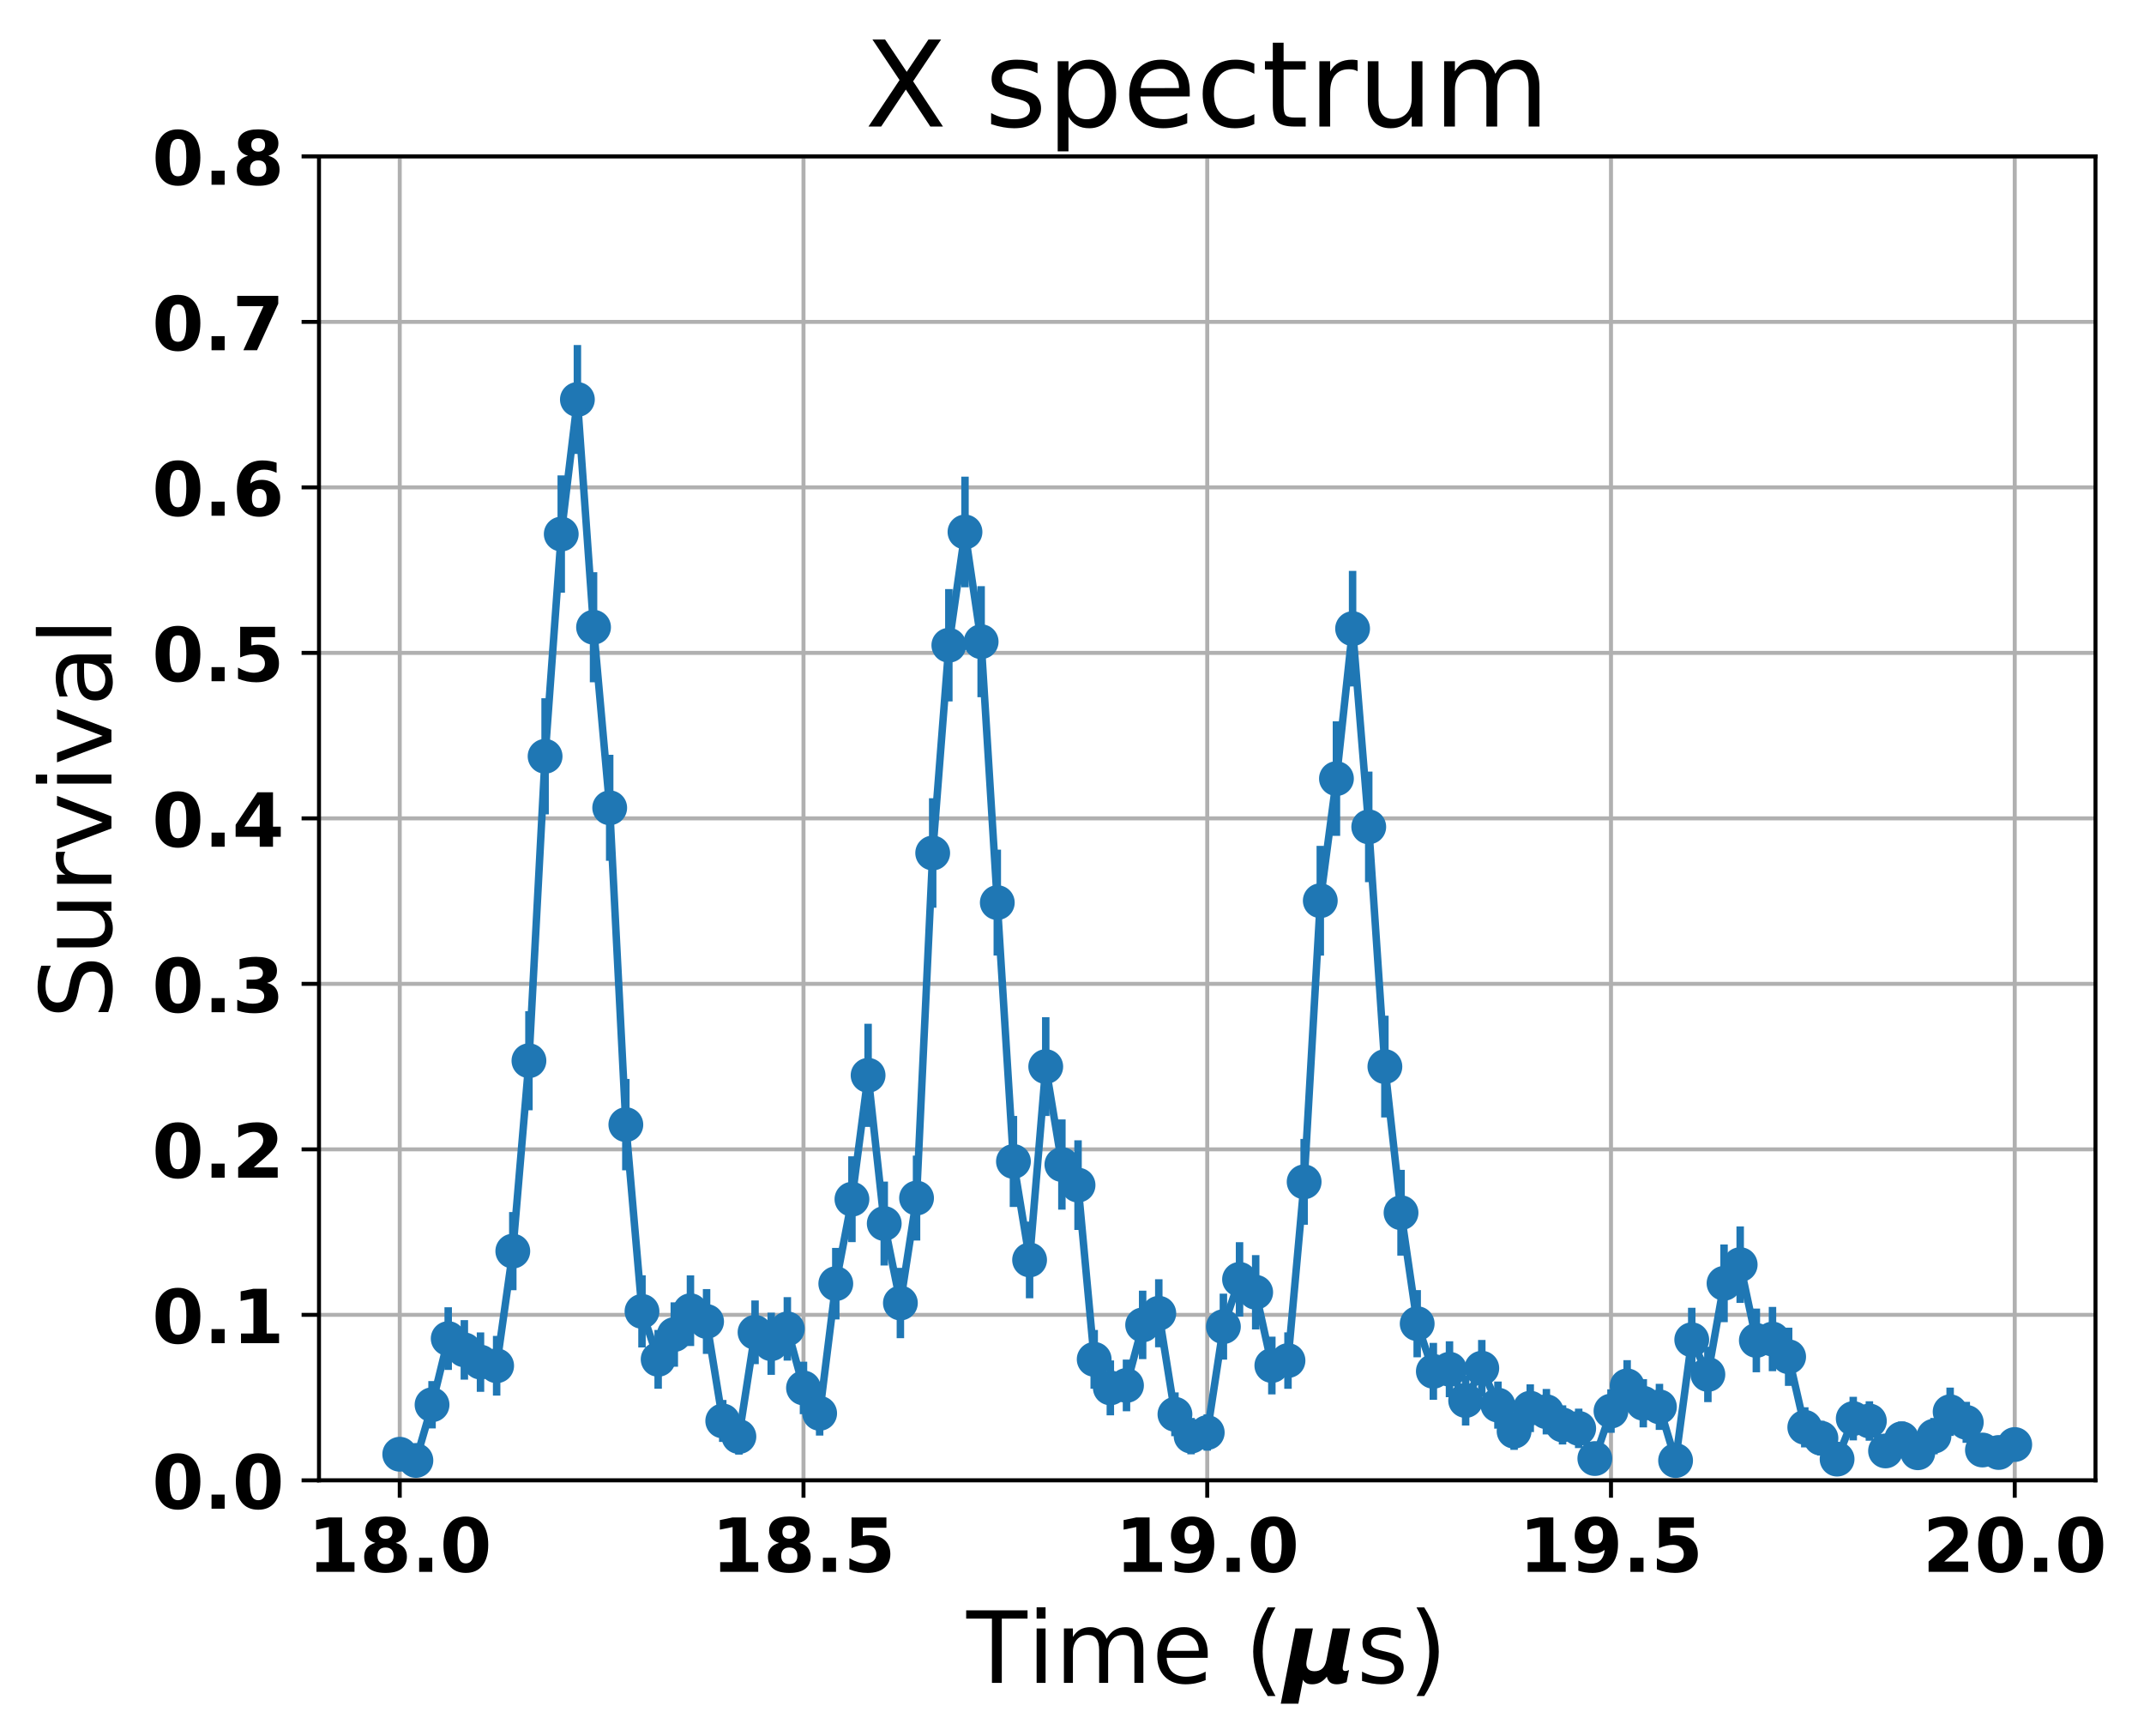 <?xml version="1.0" encoding="utf-8" standalone="no"?>
<!DOCTYPE svg PUBLIC "-//W3C//DTD SVG 1.1//EN"
  "http://www.w3.org/Graphics/SVG/1.1/DTD/svg11.dtd">
<!-- Created with matplotlib (http://matplotlib.org/) -->
<svg height="349pt" version="1.1" viewBox="0 0 431 349" width="431pt" xmlns="http://www.w3.org/2000/svg" xmlns:xlink="http://www.w3.org/1999/xlink">
 <defs>
  <style type="text/css">
*{stroke-linecap:butt;stroke-linejoin:round;}
  </style>
 </defs>
 <g id="figure_1">
  <g id="patch_1">
   <path d="M 0 349.665 
L 431.947 349.665 
L 431.947 0 
L 0 0 
z
" style="fill:none;"/>
  </g>
  <g id="axes_1">
   <g id="patch_2">
    <path d="M 64.127 297.548 
L 421.247 297.548 
L 421.247 31.436 
L 64.127 31.436 
z
" style="fill:none;"/>
   </g>
   <g id="matplotlib.axis_1">
    <g id="xtick_1">
     <g id="line2d_1">
      <path clip-path="url(#pb8726b7de2)" d="M 80.36 297.548 
L 80.36 31.436 
" style="fill:none;stroke:#b0b0b0;stroke-linecap:square;stroke-width:0.8;"/>
     </g>
     <g id="line2d_2">
      <defs>
       <path d="M 0 0 
L 0 3.5 
" id="m005f0a59be" style="stroke:#000000;stroke-width:0.8;"/>
      </defs>
      <g>
       <use style="stroke:#000000;stroke-width:0.8;" x="80.36" xlink:href="#m005f0a59be" y="297.548"/>
      </g>
     </g>
     <g id="text_1">
      <!-- 18.0 -->
      <defs>
       <path d="M 11.719 12.984 
L 28.328 12.984 
L 28.328 60.109 
L 11.281 56.594 
L 11.281 69.391 
L 28.219 72.906 
L 46.094 72.906 
L 46.094 12.984 
L 62.703 12.984 
L 62.703 0 
L 11.719 0 
z
" id="DejaVuSans-Bold-31"/>
       <path d="M 34.812 32.625 
Q 29.547 32.625 26.703 29.734 
Q 23.875 26.859 23.875 21.484 
Q 23.875 16.109 26.703 13.25 
Q 29.547 10.406 34.812 10.406 
Q 40.047 10.406 42.828 13.25 
Q 45.609 16.109 45.609 21.484 
Q 45.609 26.906 42.828 29.766 
Q 40.047 32.625 34.812 32.625 
z
M 21.094 38.812 
Q 14.453 40.828 11.078 44.969 
Q 7.719 49.125 7.719 55.328 
Q 7.719 64.547 14.594 69.375 
Q 21.484 74.219 34.812 74.219 
Q 48.047 74.219 54.922 69.406 
Q 61.812 64.594 61.812 55.328 
Q 61.812 49.125 58.422 44.969 
Q 55.031 40.828 48.391 38.812 
Q 55.812 36.766 59.594 32.156 
Q 63.375 27.547 63.375 20.516 
Q 63.375 9.672 56.172 4.125 
Q 48.969 -1.422 34.812 -1.422 
Q 20.609 -1.422 13.359 4.125 
Q 6.109 9.672 6.109 20.516 
Q 6.109 27.547 9.891 32.156 
Q 13.672 36.766 21.094 38.812 
z
M 25.484 53.422 
Q 25.484 49.078 27.906 46.734 
Q 30.328 44.391 34.812 44.391 
Q 39.203 44.391 41.594 46.734 
Q 44 49.078 44 53.422 
Q 44 57.766 41.594 60.078 
Q 39.203 62.406 34.812 62.406 
Q 30.328 62.406 27.906 60.062 
Q 25.484 57.719 25.484 53.422 
z
" id="DejaVuSans-Bold-38"/>
       <path d="M 10.203 18.891 
L 27.781 18.891 
L 27.781 0 
L 10.203 0 
z
" id="DejaVuSans-Bold-2e"/>
       <path d="M 46 36.531 
Q 46 50.203 43.438 55.781 
Q 40.875 61.375 34.812 61.375 
Q 28.766 61.375 26.172 55.781 
Q 23.578 50.203 23.578 36.531 
Q 23.578 22.703 26.172 17.031 
Q 28.766 11.375 34.812 11.375 
Q 40.828 11.375 43.406 17.031 
Q 46 22.703 46 36.531 
z
M 64.797 36.375 
Q 64.797 18.266 56.984 8.422 
Q 49.172 -1.422 34.812 -1.422 
Q 20.406 -1.422 12.594 8.422 
Q 4.781 18.266 4.781 36.375 
Q 4.781 54.547 12.594 64.375 
Q 20.406 74.219 34.812 74.219 
Q 49.172 74.219 56.984 64.375 
Q 64.797 54.547 64.797 36.375 
z
" id="DejaVuSans-Bold-30"/>
      </defs>
      <g transform="translate(61.856 315.946)scale(0.15 -0.15)">
       <use xlink:href="#DejaVuSans-Bold-31"/>
       <use x="69.58" xlink:href="#DejaVuSans-Bold-38"/>
       <use x="139.16" xlink:href="#DejaVuSans-Bold-2e"/>
       <use x="177.148" xlink:href="#DejaVuSans-Bold-30"/>
      </g>
     </g>
    </g>
    <g id="xtick_2">
     <g id="line2d_3">
      <path clip-path="url(#pb8726b7de2)" d="M 161.524 297.548 
L 161.524 31.436 
" style="fill:none;stroke:#b0b0b0;stroke-linecap:square;stroke-width:0.8;"/>
     </g>
     <g id="line2d_4">
      <g>
       <use style="stroke:#000000;stroke-width:0.8;" x="161.524" xlink:href="#m005f0a59be" y="297.548"/>
      </g>
     </g>
     <g id="text_2">
      <!-- 18.5 -->
      <defs>
       <path d="M 10.594 72.906 
L 57.328 72.906 
L 57.328 59.078 
L 25.594 59.078 
L 25.594 47.797 
Q 27.734 48.391 29.906 48.703 
Q 32.078 49.031 34.422 49.031 
Q 47.75 49.031 55.172 42.359 
Q 62.594 35.688 62.594 23.781 
Q 62.594 11.969 54.516 5.266 
Q 46.438 -1.422 32.078 -1.422 
Q 25.875 -1.422 19.797 -0.219 
Q 13.719 0.984 7.719 3.422 
L 7.719 18.219 
Q 13.672 14.797 19.016 13.078 
Q 24.359 11.375 29.109 11.375 
Q 35.938 11.375 39.859 14.719 
Q 43.797 18.062 43.797 23.781 
Q 43.797 29.547 39.859 32.859 
Q 35.938 36.188 29.109 36.188 
Q 25.047 36.188 20.453 35.125 
Q 15.875 34.078 10.594 31.891 
z
" id="DejaVuSans-Bold-35"/>
      </defs>
      <g transform="translate(143.02 315.946)scale(0.15 -0.15)">
       <use xlink:href="#DejaVuSans-Bold-31"/>
       <use x="69.58" xlink:href="#DejaVuSans-Bold-38"/>
       <use x="139.16" xlink:href="#DejaVuSans-Bold-2e"/>
       <use x="177.148" xlink:href="#DejaVuSans-Bold-35"/>
      </g>
     </g>
    </g>
    <g id="xtick_3">
     <g id="line2d_5">
      <path clip-path="url(#pb8726b7de2)" d="M 242.687 297.548 
L 242.687 31.436 
" style="fill:none;stroke:#b0b0b0;stroke-linecap:square;stroke-width:0.8;"/>
     </g>
     <g id="line2d_6">
      <g>
       <use style="stroke:#000000;stroke-width:0.8;" x="242.687" xlink:href="#m005f0a59be" y="297.548"/>
      </g>
     </g>
     <g id="text_3">
      <!-- 19.0 -->
      <defs>
       <path d="M 10.016 1.609 
L 10.016 15.094 
Q 14.5 12.984 18.594 11.938 
Q 22.703 10.891 26.703 10.891 
Q 35.109 10.891 39.797 15.547 
Q 44.484 20.219 45.312 29.391 
Q 42 26.953 38.234 25.734 
Q 34.469 24.516 30.078 24.516 
Q 18.891 24.516 12.031 31.031 
Q 5.172 37.547 5.172 48.188 
Q 5.172 59.969 12.812 67.047 
Q 20.453 74.125 33.297 74.125 
Q 47.562 74.125 55.375 64.5 
Q 63.188 54.891 63.188 37.312 
Q 63.188 19.234 54.047 8.906 
Q 44.922 -1.422 29 -1.422 
Q 23.875 -1.422 19.188 -0.656 
Q 14.5 0.094 10.016 1.609 
z
M 33.203 36.719 
Q 38.141 36.719 40.625 39.906 
Q 43.109 43.109 43.109 49.516 
Q 43.109 55.859 40.625 59.078 
Q 38.141 62.312 33.203 62.312 
Q 28.266 62.312 25.781 59.078 
Q 23.297 55.859 23.297 49.516 
Q 23.297 43.109 25.781 39.906 
Q 28.266 36.719 33.203 36.719 
z
" id="DejaVuSans-Bold-39"/>
      </defs>
      <g transform="translate(224.183 315.946)scale(0.15 -0.15)">
       <use xlink:href="#DejaVuSans-Bold-31"/>
       <use x="69.58" xlink:href="#DejaVuSans-Bold-39"/>
       <use x="139.16" xlink:href="#DejaVuSans-Bold-2e"/>
       <use x="177.148" xlink:href="#DejaVuSans-Bold-30"/>
      </g>
     </g>
    </g>
    <g id="xtick_4">
     <g id="line2d_7">
      <path clip-path="url(#pb8726b7de2)" d="M 323.851 297.548 
L 323.851 31.436 
" style="fill:none;stroke:#b0b0b0;stroke-linecap:square;stroke-width:0.8;"/>
     </g>
     <g id="line2d_8">
      <g>
       <use style="stroke:#000000;stroke-width:0.8;" x="323.851" xlink:href="#m005f0a59be" y="297.548"/>
      </g>
     </g>
     <g id="text_4">
      <!-- 19.5 -->
      <g transform="translate(305.347 315.946)scale(0.15 -0.15)">
       <use xlink:href="#DejaVuSans-Bold-31"/>
       <use x="69.58" xlink:href="#DejaVuSans-Bold-39"/>
       <use x="139.16" xlink:href="#DejaVuSans-Bold-2e"/>
       <use x="177.148" xlink:href="#DejaVuSans-Bold-35"/>
      </g>
     </g>
    </g>
    <g id="xtick_5">
     <g id="line2d_9">
      <path clip-path="url(#pb8726b7de2)" d="M 405.015 297.548 
L 405.015 31.436 
" style="fill:none;stroke:#b0b0b0;stroke-linecap:square;stroke-width:0.8;"/>
     </g>
     <g id="line2d_10">
      <g>
       <use style="stroke:#000000;stroke-width:0.8;" x="405.015" xlink:href="#m005f0a59be" y="297.548"/>
      </g>
     </g>
     <g id="text_5">
      <!-- 20.0 -->
      <defs>
       <path d="M 28.812 13.812 
L 60.891 13.812 
L 60.891 0 
L 7.906 0 
L 7.906 13.812 
L 34.516 37.312 
Q 38.094 40.531 39.797 43.609 
Q 41.5 46.688 41.5 50 
Q 41.5 55.125 38.062 58.25 
Q 34.625 61.375 28.906 61.375 
Q 24.516 61.375 19.281 59.5 
Q 14.062 57.625 8.109 53.906 
L 8.109 69.922 
Q 14.453 72.016 20.656 73.109 
Q 26.859 74.219 32.812 74.219 
Q 45.906 74.219 53.156 68.453 
Q 60.406 62.703 60.406 52.391 
Q 60.406 46.438 57.328 41.281 
Q 54.25 36.141 44.391 27.484 
z
" id="DejaVuSans-Bold-32"/>
      </defs>
      <g transform="translate(386.511 315.946)scale(0.15 -0.15)">
       <use xlink:href="#DejaVuSans-Bold-32"/>
       <use x="69.58" xlink:href="#DejaVuSans-Bold-30"/>
       <use x="139.16" xlink:href="#DejaVuSans-Bold-2e"/>
       <use x="177.148" xlink:href="#DejaVuSans-Bold-30"/>
      </g>
     </g>
    </g>
    <g id="text_6">
     <!-- Time ($\mu$s) -->
     <defs>
      <path d="M -0.297 72.906 
L 61.375 72.906 
L 61.375 64.594 
L 35.5 64.594 
L 35.5 0 
L 25.594 0 
L 25.594 64.594 
L -0.297 64.594 
z
" id="DejaVuSans-54"/>
      <path d="M 9.422 54.688 
L 18.406 54.688 
L 18.406 0 
L 9.422 0 
z
M 9.422 75.984 
L 18.406 75.984 
L 18.406 64.594 
L 9.422 64.594 
z
" id="DejaVuSans-69"/>
      <path d="M 52 44.188 
Q 55.375 50.25 60.062 53.125 
Q 64.75 56 71.094 56 
Q 79.641 56 84.281 50.016 
Q 88.922 44.047 88.922 33.016 
L 88.922 0 
L 79.891 0 
L 79.891 32.719 
Q 79.891 40.578 77.094 44.375 
Q 74.312 48.188 68.609 48.188 
Q 61.625 48.188 57.562 43.547 
Q 53.516 38.922 53.516 30.906 
L 53.516 0 
L 44.484 0 
L 44.484 32.719 
Q 44.484 40.625 41.703 44.406 
Q 38.922 48.188 33.109 48.188 
Q 26.219 48.188 22.156 43.531 
Q 18.109 38.875 18.109 30.906 
L 18.109 0 
L 9.078 0 
L 9.078 54.688 
L 18.109 54.688 
L 18.109 46.188 
Q 21.188 51.219 25.484 53.609 
Q 29.781 56 35.688 56 
Q 41.656 56 45.828 52.969 
Q 50 49.953 52 44.188 
z
" id="DejaVuSans-6d"/>
      <path d="M 56.203 29.594 
L 56.203 25.203 
L 14.891 25.203 
Q 15.484 15.922 20.484 11.062 
Q 25.484 6.203 34.422 6.203 
Q 39.594 6.203 44.453 7.469 
Q 49.312 8.734 54.109 11.281 
L 54.109 2.781 
Q 49.266 0.734 44.188 -0.344 
Q 39.109 -1.422 33.891 -1.422 
Q 20.797 -1.422 13.156 6.188 
Q 5.516 13.812 5.516 26.812 
Q 5.516 40.234 12.766 48.109 
Q 20.016 56 32.328 56 
Q 43.359 56 49.781 48.891 
Q 56.203 41.797 56.203 29.594 
z
M 47.219 32.234 
Q 47.125 39.594 43.094 43.984 
Q 39.062 48.391 32.422 48.391 
Q 24.906 48.391 20.391 44.141 
Q 15.875 39.891 15.188 32.172 
z
" id="DejaVuSans-65"/>
      <path id="DejaVuSans-20"/>
      <path d="M 31 75.875 
Q 24.469 64.656 21.281 53.656 
Q 18.109 42.672 18.109 31.391 
Q 18.109 20.125 21.312 9.062 
Q 24.516 -2 31 -13.188 
L 23.188 -13.188 
Q 15.875 -1.703 12.234 9.375 
Q 8.594 20.453 8.594 31.391 
Q 8.594 42.281 12.203 53.312 
Q 15.828 64.359 23.188 75.875 
z
" id="DejaVuSans-28"/>
      <path d="M -2.688 -20.906 
L 12.016 54.688 
L 29.594 54.688 
L 23.391 22.906 
Q 23.188 21.875 23.094 20.891 
Q 23 19.922 23 19.094 
Q 23 15.531 25.094 13.625 
Q 27.203 11.719 31.203 11.719 
Q 36.188 11.719 39.109 14.453 
Q 42.047 17.188 43.219 22.906 
L 49.422 54.688 
L 67 54.688 
L 59.906 18.109 
Q 59.719 17.094 59.609 16.234 
Q 59.516 15.375 59.516 14.703 
Q 59.516 13.281 60.172 12.594 
Q 60.844 11.922 62.203 11.922 
Q 63.031 11.922 63.984 12.188 
Q 64.938 12.453 65.922 12.984 
L 63.484 0.781 
Q 60.688 -0.344 58.297 -0.875 
Q 55.906 -1.422 53.719 -1.422 
Q 49.422 -1.422 47 0.438 
Q 44.578 2.297 43.609 6.297 
Q 40.578 2.438 36.891 0.5 
Q 33.203 -1.422 28.906 -1.422 
Q 25.297 -1.422 23.016 -0.266 
Q 20.75 0.875 19.672 3.219 
L 14.984 -20.906 
z
" id="DejaVuSans-BoldOblique-3bc"/>
      <path d="M 44.281 53.078 
L 44.281 44.578 
Q 40.484 46.531 36.375 47.5 
Q 32.281 48.484 27.875 48.484 
Q 21.188 48.484 17.844 46.438 
Q 14.5 44.391 14.5 40.281 
Q 14.5 37.156 16.891 35.375 
Q 19.281 33.594 26.516 31.984 
L 29.594 31.297 
Q 39.156 29.25 43.188 25.516 
Q 47.219 21.781 47.219 15.094 
Q 47.219 7.469 41.188 3.016 
Q 35.156 -1.422 24.609 -1.422 
Q 20.219 -1.422 15.453 -0.562 
Q 10.688 0.297 5.422 2 
L 5.422 11.281 
Q 10.406 8.688 15.234 7.391 
Q 20.062 6.109 24.812 6.109 
Q 31.156 6.109 34.562 8.281 
Q 37.984 10.453 37.984 14.406 
Q 37.984 18.062 35.516 20.016 
Q 33.062 21.969 24.703 23.781 
L 21.578 24.516 
Q 13.234 26.266 9.516 29.906 
Q 5.812 33.547 5.812 39.891 
Q 5.812 47.609 11.281 51.797 
Q 16.75 56 26.812 56 
Q 31.781 56 36.172 55.266 
Q 40.578 54.547 44.281 53.078 
z
" id="DejaVuSans-73"/>
      <path d="M 8.016 75.875 
L 15.828 75.875 
Q 23.141 64.359 26.781 53.312 
Q 30.422 42.281 30.422 31.391 
Q 30.422 20.453 26.781 9.375 
Q 23.141 -1.703 15.828 -13.188 
L 8.016 -13.188 
Q 14.5 -2 17.703 9.062 
Q 20.906 20.125 20.906 31.391 
Q 20.906 42.672 17.703 53.656 
Q 14.5 64.656 8.016 75.875 
z
" id="DejaVuSans-29"/>
     </defs>
     <g transform="translate(194.287 338.265)scale(0.2 -0.2)">
      <use transform="translate(0 0.016)" xlink:href="#DejaVuSans-54"/>
      <use transform="translate(61.084 0.016)" xlink:href="#DejaVuSans-69"/>
      <use transform="translate(88.867 0.016)" xlink:href="#DejaVuSans-6d"/>
      <use transform="translate(186.279 0.016)" xlink:href="#DejaVuSans-65"/>
      <use transform="translate(247.803 0.016)" xlink:href="#DejaVuSans-20"/>
      <use transform="translate(279.59 0.016)" xlink:href="#DejaVuSans-28"/>
      <use transform="translate(318.604 0.016)" xlink:href="#DejaVuSans-BoldOblique-3bc"/>
      <use transform="translate(392.188 0.016)" xlink:href="#DejaVuSans-73"/>
      <use transform="translate(444.287 0.016)" xlink:href="#DejaVuSans-29"/>
     </g>
    </g>
   </g>
   <g id="matplotlib.axis_2">
    <g id="ytick_1">
     <g id="line2d_11">
      <path clip-path="url(#pb8726b7de2)" d="M 64.127 297.548 
L 421.247 297.548 
" style="fill:none;stroke:#b0b0b0;stroke-linecap:square;stroke-width:0.8;"/>
     </g>
     <g id="line2d_12">
      <defs>
       <path d="M 0 0 
L -3.5 0 
" id="mc3ce260a5b" style="stroke:#000000;stroke-width:0.8;"/>
      </defs>
      <g>
       <use style="stroke:#000000;stroke-width:0.8;" x="64.127" xlink:href="#mc3ce260a5b" y="297.548"/>
      </g>
     </g>
     <g id="text_7">
      <!-- 0.0 -->
      <g transform="translate(30.556 303.247)scale(0.15 -0.15)">
       <use xlink:href="#DejaVuSans-Bold-30"/>
       <use x="69.58" xlink:href="#DejaVuSans-Bold-2e"/>
       <use x="107.568" xlink:href="#DejaVuSans-Bold-30"/>
      </g>
     </g>
    </g>
    <g id="ytick_2">
     <g id="line2d_13">
      <path clip-path="url(#pb8726b7de2)" d="M 64.127 264.284 
L 421.247 264.284 
" style="fill:none;stroke:#b0b0b0;stroke-linecap:square;stroke-width:0.8;"/>
     </g>
     <g id="line2d_14">
      <g>
       <use style="stroke:#000000;stroke-width:0.8;" x="64.127" xlink:href="#mc3ce260a5b" y="264.284"/>
      </g>
     </g>
     <g id="text_8">
      <!-- 0.1 -->
      <g transform="translate(30.556 269.983)scale(0.15 -0.15)">
       <use xlink:href="#DejaVuSans-Bold-30"/>
       <use x="69.58" xlink:href="#DejaVuSans-Bold-2e"/>
       <use x="107.568" xlink:href="#DejaVuSans-Bold-31"/>
      </g>
     </g>
    </g>
    <g id="ytick_3">
     <g id="line2d_15">
      <path clip-path="url(#pb8726b7de2)" d="M 64.127 231.02 
L 421.247 231.02 
" style="fill:none;stroke:#b0b0b0;stroke-linecap:square;stroke-width:0.8;"/>
     </g>
     <g id="line2d_16">
      <g>
       <use style="stroke:#000000;stroke-width:0.8;" x="64.127" xlink:href="#mc3ce260a5b" y="231.02"/>
      </g>
     </g>
     <g id="text_9">
      <!-- 0.2 -->
      <g transform="translate(30.556 236.719)scale(0.15 -0.15)">
       <use xlink:href="#DejaVuSans-Bold-30"/>
       <use x="69.58" xlink:href="#DejaVuSans-Bold-2e"/>
       <use x="107.568" xlink:href="#DejaVuSans-Bold-32"/>
      </g>
     </g>
    </g>
    <g id="ytick_4">
     <g id="line2d_17">
      <path clip-path="url(#pb8726b7de2)" d="M 64.127 197.756 
L 421.247 197.756 
" style="fill:none;stroke:#b0b0b0;stroke-linecap:square;stroke-width:0.8;"/>
     </g>
     <g id="line2d_18">
      <g>
       <use style="stroke:#000000;stroke-width:0.8;" x="64.127" xlink:href="#mc3ce260a5b" y="197.756"/>
      </g>
     </g>
     <g id="text_10">
      <!-- 0.3 -->
      <defs>
       <path d="M 46.578 39.312 
Q 53.953 37.406 57.781 32.688 
Q 61.625 27.984 61.625 20.703 
Q 61.625 9.859 53.312 4.219 
Q 45.016 -1.422 29.109 -1.422 
Q 23.484 -1.422 17.844 -0.516 
Q 12.203 0.391 6.688 2.203 
L 6.688 16.703 
Q 11.969 14.062 17.156 12.719 
Q 22.359 11.375 27.391 11.375 
Q 34.859 11.375 38.844 13.953 
Q 42.828 16.547 42.828 21.391 
Q 42.828 26.375 38.75 28.938 
Q 34.672 31.5 26.703 31.5 
L 19.188 31.5 
L 19.188 43.609 
L 27.094 43.609 
Q 34.188 43.609 37.641 45.828 
Q 41.109 48.047 41.109 52.594 
Q 41.109 56.781 37.734 59.078 
Q 34.375 61.375 28.219 61.375 
Q 23.688 61.375 19.047 60.344 
Q 14.406 59.328 9.812 57.328 
L 9.812 71.094 
Q 15.375 72.656 20.844 73.438 
Q 26.312 74.219 31.594 74.219 
Q 45.797 74.219 52.844 69.547 
Q 59.906 64.891 59.906 55.516 
Q 59.906 49.125 56.531 45.047 
Q 53.172 40.969 46.578 39.312 
z
" id="DejaVuSans-Bold-33"/>
      </defs>
      <g transform="translate(30.556 203.455)scale(0.15 -0.15)">
       <use xlink:href="#DejaVuSans-Bold-30"/>
       <use x="69.58" xlink:href="#DejaVuSans-Bold-2e"/>
       <use x="107.568" xlink:href="#DejaVuSans-Bold-33"/>
      </g>
     </g>
    </g>
    <g id="ytick_5">
     <g id="line2d_19">
      <path clip-path="url(#pb8726b7de2)" d="M 64.127 164.492 
L 421.247 164.492 
" style="fill:none;stroke:#b0b0b0;stroke-linecap:square;stroke-width:0.8;"/>
     </g>
     <g id="line2d_20">
      <g>
       <use style="stroke:#000000;stroke-width:0.8;" x="64.127" xlink:href="#mc3ce260a5b" y="164.492"/>
      </g>
     </g>
     <g id="text_11">
      <!-- 0.4 -->
      <defs>
       <path d="M 36.812 57.422 
L 16.219 26.906 
L 36.812 26.906 
z
M 33.688 72.906 
L 54.594 72.906 
L 54.594 26.906 
L 64.984 26.906 
L 64.984 13.281 
L 54.594 13.281 
L 54.594 0 
L 36.812 0 
L 36.812 13.281 
L 4.5 13.281 
L 4.5 29.391 
z
" id="DejaVuSans-Bold-34"/>
      </defs>
      <g transform="translate(30.556 170.191)scale(0.15 -0.15)">
       <use xlink:href="#DejaVuSans-Bold-30"/>
       <use x="69.58" xlink:href="#DejaVuSans-Bold-2e"/>
       <use x="107.568" xlink:href="#DejaVuSans-Bold-34"/>
      </g>
     </g>
    </g>
    <g id="ytick_6">
     <g id="line2d_21">
      <path clip-path="url(#pb8726b7de2)" d="M 64.127 131.228 
L 421.247 131.228 
" style="fill:none;stroke:#b0b0b0;stroke-linecap:square;stroke-width:0.8;"/>
     </g>
     <g id="line2d_22">
      <g>
       <use style="stroke:#000000;stroke-width:0.8;" x="64.127" xlink:href="#mc3ce260a5b" y="131.228"/>
      </g>
     </g>
     <g id="text_12">
      <!-- 0.5 -->
      <g transform="translate(30.556 136.927)scale(0.15 -0.15)">
       <use xlink:href="#DejaVuSans-Bold-30"/>
       <use x="69.58" xlink:href="#DejaVuSans-Bold-2e"/>
       <use x="107.568" xlink:href="#DejaVuSans-Bold-35"/>
      </g>
     </g>
    </g>
    <g id="ytick_7">
     <g id="line2d_23">
      <path clip-path="url(#pb8726b7de2)" d="M 64.127 97.964 
L 421.247 97.964 
" style="fill:none;stroke:#b0b0b0;stroke-linecap:square;stroke-width:0.8;"/>
     </g>
     <g id="line2d_24">
      <g>
       <use style="stroke:#000000;stroke-width:0.8;" x="64.127" xlink:href="#mc3ce260a5b" y="97.964"/>
      </g>
     </g>
     <g id="text_13">
      <!-- 0.6 -->
      <defs>
       <path d="M 36.188 35.984 
Q 31.25 35.984 28.781 32.781 
Q 26.312 29.594 26.312 23.188 
Q 26.312 16.797 28.781 13.594 
Q 31.25 10.406 36.188 10.406 
Q 41.156 10.406 43.625 13.594 
Q 46.094 16.797 46.094 23.188 
Q 46.094 29.594 43.625 32.781 
Q 41.156 35.984 36.188 35.984 
z
M 59.422 71 
L 59.422 57.516 
Q 54.781 59.719 50.672 60.766 
Q 46.578 61.812 42.672 61.812 
Q 34.281 61.812 29.594 57.141 
Q 24.906 52.484 24.125 43.312 
Q 27.344 45.703 31.094 46.891 
Q 34.859 48.094 39.312 48.094 
Q 50.484 48.094 57.344 41.547 
Q 64.203 35.016 64.203 24.422 
Q 64.203 12.703 56.531 5.641 
Q 48.875 -1.422 35.984 -1.422 
Q 21.781 -1.422 13.984 8.172 
Q 6.203 17.781 6.203 35.406 
Q 6.203 53.469 15.312 63.797 
Q 24.422 74.125 40.281 74.125 
Q 45.312 74.125 50.047 73.344 
Q 54.781 72.562 59.422 71 
z
" id="DejaVuSans-Bold-36"/>
      </defs>
      <g transform="translate(30.556 103.663)scale(0.15 -0.15)">
       <use xlink:href="#DejaVuSans-Bold-30"/>
       <use x="69.58" xlink:href="#DejaVuSans-Bold-2e"/>
       <use x="107.568" xlink:href="#DejaVuSans-Bold-36"/>
      </g>
     </g>
    </g>
    <g id="ytick_8">
     <g id="line2d_25">
      <path clip-path="url(#pb8726b7de2)" d="M 64.127 64.7 
L 421.247 64.7 
" style="fill:none;stroke:#b0b0b0;stroke-linecap:square;stroke-width:0.8;"/>
     </g>
     <g id="line2d_26">
      <g>
       <use style="stroke:#000000;stroke-width:0.8;" x="64.127" xlink:href="#mc3ce260a5b" y="64.7"/>
      </g>
     </g>
     <g id="text_14">
      <!-- 0.7 -->
      <defs>
       <path d="M 6.688 72.906 
L 61.625 72.906 
L 61.625 62.312 
L 33.203 0 
L 14.891 0 
L 41.797 59.078 
L 6.688 59.078 
z
" id="DejaVuSans-Bold-37"/>
      </defs>
      <g transform="translate(30.556 70.399)scale(0.15 -0.15)">
       <use xlink:href="#DejaVuSans-Bold-30"/>
       <use x="69.58" xlink:href="#DejaVuSans-Bold-2e"/>
       <use x="107.568" xlink:href="#DejaVuSans-Bold-37"/>
      </g>
     </g>
    </g>
    <g id="ytick_9">
     <g id="line2d_27">
      <path clip-path="url(#pb8726b7de2)" d="M 64.127 31.436 
L 421.247 31.436 
" style="fill:none;stroke:#b0b0b0;stroke-linecap:square;stroke-width:0.8;"/>
     </g>
     <g id="line2d_28">
      <g>
       <use style="stroke:#000000;stroke-width:0.8;" x="64.127" xlink:href="#mc3ce260a5b" y="31.436"/>
      </g>
     </g>
     <g id="text_15">
      <!-- 0.8 -->
      <g transform="translate(30.556 37.135)scale(0.15 -0.15)">
       <use xlink:href="#DejaVuSans-Bold-30"/>
       <use x="69.58" xlink:href="#DejaVuSans-Bold-2e"/>
       <use x="107.568" xlink:href="#DejaVuSans-Bold-38"/>
      </g>
     </g>
    </g>
    <g id="text_16">
     <!-- Survival -->
     <defs>
      <path d="M 53.516 70.516 
L 53.516 60.891 
Q 47.906 63.578 42.922 64.891 
Q 37.938 66.219 33.297 66.219 
Q 25.25 66.219 20.875 63.094 
Q 16.5 59.969 16.5 54.203 
Q 16.5 49.359 19.406 46.891 
Q 22.312 44.438 30.422 42.922 
L 36.375 41.703 
Q 47.406 39.594 52.656 34.297 
Q 57.906 29 57.906 20.125 
Q 57.906 9.516 50.797 4.047 
Q 43.703 -1.422 29.984 -1.422 
Q 24.812 -1.422 18.969 -0.25 
Q 13.141 0.922 6.891 3.219 
L 6.891 13.375 
Q 12.891 10.016 18.656 8.297 
Q 24.422 6.594 29.984 6.594 
Q 38.422 6.594 43.016 9.906 
Q 47.609 13.234 47.609 19.391 
Q 47.609 24.75 44.312 27.781 
Q 41.016 30.812 33.5 32.328 
L 27.484 33.5 
Q 16.453 35.688 11.516 40.375 
Q 6.594 45.062 6.594 53.422 
Q 6.594 63.094 13.406 68.656 
Q 20.219 74.219 32.172 74.219 
Q 37.312 74.219 42.625 73.281 
Q 47.953 72.359 53.516 70.516 
z
" id="DejaVuSans-53"/>
      <path d="M 8.5 21.578 
L 8.5 54.688 
L 17.484 54.688 
L 17.484 21.922 
Q 17.484 14.156 20.5 10.266 
Q 23.531 6.391 29.594 6.391 
Q 36.859 6.391 41.078 11.031 
Q 45.312 15.672 45.312 23.688 
L 45.312 54.688 
L 54.297 54.688 
L 54.297 0 
L 45.312 0 
L 45.312 8.406 
Q 42.047 3.422 37.719 1 
Q 33.406 -1.422 27.688 -1.422 
Q 18.266 -1.422 13.375 4.438 
Q 8.5 10.297 8.5 21.578 
z
M 31.109 56 
z
" id="DejaVuSans-75"/>
      <path d="M 41.109 46.297 
Q 39.594 47.172 37.812 47.578 
Q 36.031 48 33.891 48 
Q 26.266 48 22.188 43.047 
Q 18.109 38.094 18.109 28.812 
L 18.109 0 
L 9.078 0 
L 9.078 54.688 
L 18.109 54.688 
L 18.109 46.188 
Q 20.953 51.172 25.484 53.578 
Q 30.031 56 36.531 56 
Q 37.453 56 38.578 55.875 
Q 39.703 55.766 41.062 55.516 
z
" id="DejaVuSans-72"/>
      <path d="M 2.984 54.688 
L 12.5 54.688 
L 29.594 8.797 
L 46.688 54.688 
L 56.203 54.688 
L 35.688 0 
L 23.484 0 
z
" id="DejaVuSans-76"/>
      <path d="M 34.281 27.484 
Q 23.391 27.484 19.188 25 
Q 14.984 22.516 14.984 16.5 
Q 14.984 11.719 18.141 8.906 
Q 21.297 6.109 26.703 6.109 
Q 34.188 6.109 38.703 11.406 
Q 43.219 16.703 43.219 25.484 
L 43.219 27.484 
z
M 52.203 31.203 
L 52.203 0 
L 43.219 0 
L 43.219 8.297 
Q 40.141 3.328 35.547 0.953 
Q 30.953 -1.422 24.312 -1.422 
Q 15.922 -1.422 10.953 3.297 
Q 6 8.016 6 15.922 
Q 6 25.141 12.172 29.828 
Q 18.359 34.516 30.609 34.516 
L 43.219 34.516 
L 43.219 35.406 
Q 43.219 41.609 39.141 45 
Q 35.062 48.391 27.688 48.391 
Q 23 48.391 18.547 47.266 
Q 14.109 46.141 10.016 43.891 
L 10.016 52.203 
Q 14.938 54.109 19.578 55.047 
Q 24.219 56 28.609 56 
Q 40.484 56 46.344 49.844 
Q 52.203 43.703 52.203 31.203 
z
" id="DejaVuSans-61"/>
      <path d="M 9.422 75.984 
L 18.406 75.984 
L 18.406 0 
L 9.422 0 
z
" id="DejaVuSans-6c"/>
     </defs>
     <g transform="translate(22.397 204.811)rotate(-90)scale(0.2 -0.2)">
      <use xlink:href="#DejaVuSans-53"/>
      <use x="63.477" xlink:href="#DejaVuSans-75"/>
      <use x="126.855" xlink:href="#DejaVuSans-72"/>
      <use x="167.969" xlink:href="#DejaVuSans-76"/>
      <use x="227.148" xlink:href="#DejaVuSans-69"/>
      <use x="254.932" xlink:href="#DejaVuSans-76"/>
      <use x="314.111" xlink:href="#DejaVuSans-61"/>
      <use x="375.391" xlink:href="#DejaVuSans-6c"/>
     </g>
    </g>
   </g>
   <g id="LineCollection_1">
    <path clip-path="url(#pb8726b7de2)" d="M 80.36 294.988 
L 80.36 289.62 
" style="fill:none;stroke:#1f77b4;stroke-width:1.5;"/>
    <path clip-path="url(#pb8726b7de2)" d="M 83.607 295.939 
L 83.607 291.162 
" style="fill:none;stroke:#1f77b4;stroke-width:1.5;"/>
    <path clip-path="url(#pb8726b7de2)" d="M 86.853 287.115 
L 86.853 277.596 
" style="fill:none;stroke:#1f77b4;stroke-width:1.5;"/>
    <path clip-path="url(#pb8726b7de2)" d="M 90.1 275.36 
L 90.1 262.757 
" style="fill:none;stroke:#1f77b4;stroke-width:1.5;"/>
    <path clip-path="url(#pb8726b7de2)" d="M 93.346 277.309 
L 93.346 265.344 
" style="fill:none;stroke:#1f77b4;stroke-width:1.5;"/>
    <path clip-path="url(#pb8726b7de2)" d="M 96.593 279.76 
L 96.593 267.817 
" style="fill:none;stroke:#1f77b4;stroke-width:1.5;"/>
    <path clip-path="url(#pb8726b7de2)" d="M 99.839 280.521 
L 99.839 268.518 
" style="fill:none;stroke:#1f77b4;stroke-width:1.5;"/>
    <path clip-path="url(#pb8726b7de2)" d="M 103.086 259.331 
L 103.086 243.626 
" style="fill:none;stroke:#1f77b4;stroke-width:1.5;"/>
    <path clip-path="url(#pb8726b7de2)" d="M 106.332 223.161 
L 106.332 203.251 
" style="fill:none;stroke:#1f77b4;stroke-width:1.5;"/>
    <path clip-path="url(#pb8726b7de2)" d="M 109.579 163.686 
L 109.579 140.35 
" style="fill:none;stroke:#1f77b4;stroke-width:1.5;"/>
    <path clip-path="url(#pb8726b7de2)" d="M 112.826 119.133 
L 112.826 95.56 
" style="fill:none;stroke:#1f77b4;stroke-width:1.5;"/>
    <path clip-path="url(#pb8726b7de2)" d="M 116.072 91.247 
L 116.072 69.349 
" style="fill:none;stroke:#1f77b4;stroke-width:1.5;"/>
    <path clip-path="url(#pb8726b7de2)" d="M 119.319 137.135 
L 119.319 115.019 
" style="fill:none;stroke:#1f77b4;stroke-width:1.5;"/>
    <path clip-path="url(#pb8726b7de2)" d="M 122.565 173.026 
L 122.565 151.712 
" style="fill:none;stroke:#1f77b4;stroke-width:1.5;"/>
    <path clip-path="url(#pb8726b7de2)" d="M 125.812 235.235 
L 125.812 216.872 
" style="fill:none;stroke:#1f77b4;stroke-width:1.5;"/>
    <path clip-path="url(#pb8726b7de2)" d="M 129.058 270.842 
L 129.058 256.333 
" style="fill:none;stroke:#1f77b4;stroke-width:1.5;"/>
    <path clip-path="url(#pb8726b7de2)" d="M 132.305 279.137 
L 132.305 267.319 
" style="fill:none;stroke:#1f77b4;stroke-width:1.5;"/>
    <path clip-path="url(#pb8726b7de2)" d="M 135.551 274.717 
L 135.551 261.771 
" style="fill:none;stroke:#1f77b4;stroke-width:1.5;"/>
    <path clip-path="url(#pb8726b7de2)" d="M 138.798 270.556 
L 138.798 256.349 
" style="fill:none;stroke:#1f77b4;stroke-width:1.5;"/>
    <path clip-path="url(#pb8726b7de2)" d="M 142.044 272.14 
L 142.044 259.102 
" style="fill:none;stroke:#1f77b4;stroke-width:1.5;"/>
    <path clip-path="url(#pb8726b7de2)" d="M 145.291 289.827 
L 145.291 281.396 
" style="fill:none;stroke:#1f77b4;stroke-width:1.5;"/>
    <path clip-path="url(#pb8726b7de2)" d="M 148.538 292.374 
L 148.538 285.131 
" style="fill:none;stroke:#1f77b4;stroke-width:1.5;"/>
    <path clip-path="url(#pb8726b7de2)" d="M 151.784 274.193 
L 151.784 261.395 
" style="fill:none;stroke:#1f77b4;stroke-width:1.5;"/>
    <path clip-path="url(#pb8726b7de2)" d="M 155.031 276.342 
L 155.031 263.837 
" style="fill:none;stroke:#1f77b4;stroke-width:1.5;"/>
    <path clip-path="url(#pb8726b7de2)" d="M 158.277 273.485 
L 158.277 260.726 
" style="fill:none;stroke:#1f77b4;stroke-width:1.5;"/>
    <path clip-path="url(#pb8726b7de2)" d="M 161.524 284.251 
L 161.524 273.706 
" style="fill:none;stroke:#1f77b4;stroke-width:1.5;"/>
    <path clip-path="url(#pb8726b7de2)" d="M 164.77 288.549 
L 164.77 279.62 
" style="fill:none;stroke:#1f77b4;stroke-width:1.5;"/>
    <path clip-path="url(#pb8726b7de2)" d="M 168.017 265.205 
L 168.017 250.834 
" style="fill:none;stroke:#1f77b4;stroke-width:1.5;"/>
    <path clip-path="url(#pb8726b7de2)" d="M 171.263 249.671 
L 171.263 232.423 
" style="fill:none;stroke:#1f77b4;stroke-width:1.5;"/>
    <path clip-path="url(#pb8726b7de2)" d="M 174.51 226.505 
L 174.51 205.773 
" style="fill:none;stroke:#1f77b4;stroke-width:1.5;"/>
    <path clip-path="url(#pb8726b7de2)" d="M 177.756 254.366 
L 177.756 237.498 
" style="fill:none;stroke:#1f77b4;stroke-width:1.5;"/>
    <path clip-path="url(#pb8726b7de2)" d="M 181.003 268.98 
L 181.003 254.836 
" style="fill:none;stroke:#1f77b4;stroke-width:1.5;"/>
    <path clip-path="url(#pb8726b7de2)" d="M 184.25 249.35 
L 184.25 232.276 
" style="fill:none;stroke:#1f77b4;stroke-width:1.5;"/>
    <path clip-path="url(#pb8726b7de2)" d="M 187.496 182.459 
L 187.496 160.45 
" style="fill:none;stroke:#1f77b4;stroke-width:1.5;"/>
    <path clip-path="url(#pb8726b7de2)" d="M 190.743 140.985 
L 190.743 118.405 
" style="fill:none;stroke:#1f77b4;stroke-width:1.5;"/>
    <path clip-path="url(#pb8726b7de2)" d="M 193.989 118.043 
L 193.989 95.808 
" style="fill:none;stroke:#1f77b4;stroke-width:1.5;"/>
    <path clip-path="url(#pb8726b7de2)" d="M 197.236 140.142 
L 197.236 117.819 
" style="fill:none;stroke:#1f77b4;stroke-width:1.5;"/>
    <path clip-path="url(#pb8726b7de2)" d="M 200.482 192.064 
L 200.482 170.784 
" style="fill:none;stroke:#1f77b4;stroke-width:1.5;"/>
    <path clip-path="url(#pb8726b7de2)" d="M 203.729 242.604 
L 203.729 224.305 
" style="fill:none;stroke:#1f77b4;stroke-width:1.5;"/>
    <path clip-path="url(#pb8726b7de2)" d="M 206.975 260.953 
L 206.975 245.543 
" style="fill:none;stroke:#1f77b4;stroke-width:1.5;"/>
    <path clip-path="url(#pb8726b7de2)" d="M 210.222 224.32 
L 210.222 204.457 
" style="fill:none;stroke:#1f77b4;stroke-width:1.5;"/>
    <path clip-path="url(#pb8726b7de2)" d="M 213.468 243.145 
L 213.468 225.002 
" style="fill:none;stroke:#1f77b4;stroke-width:1.5;"/>
    <path clip-path="url(#pb8726b7de2)" d="M 216.715 247.219 
L 216.715 229.197 
" style="fill:none;stroke:#1f77b4;stroke-width:1.5;"/>
    <path clip-path="url(#pb8726b7de2)" d="M 219.962 279.137 
L 219.962 267.319 
" style="fill:none;stroke:#1f77b4;stroke-width:1.5;"/>
    <path clip-path="url(#pb8726b7de2)" d="M 223.208 284.485 
L 223.208 273.455 
" style="fill:none;stroke:#1f77b4;stroke-width:1.5;"/>
    <path clip-path="url(#pb8726b7de2)" d="M 226.455 283.669 
L 226.455 273.281 
" style="fill:none;stroke:#1f77b4;stroke-width:1.5;"/>
    <path clip-path="url(#pb8726b7de2)" d="M 229.701 273.189 
L 229.701 259.432 
" style="fill:none;stroke:#1f77b4;stroke-width:1.5;"/>
    <path clip-path="url(#pb8726b7de2)" d="M 232.948 270.81 
L 232.948 257.134 
" style="fill:none;stroke:#1f77b4;stroke-width:1.5;"/>
    <path clip-path="url(#pb8726b7de2)" d="M 236.194 288.677 
L 236.194 279.871 
" style="fill:none;stroke:#1f77b4;stroke-width:1.5;"/>
    <path clip-path="url(#pb8726b7de2)" d="M 239.441 292.324 
L 239.441 285.01 
" style="fill:none;stroke:#1f77b4;stroke-width:1.5;"/>
    <path clip-path="url(#pb8726b7de2)" d="M 242.687 291.587 
L 242.687 284.29 
" style="fill:none;stroke:#1f77b4;stroke-width:1.5;"/>
    <path clip-path="url(#pb8726b7de2)" d="M 245.934 273.291 
L 245.934 260.03 
" style="fill:none;stroke:#1f77b4;stroke-width:1.5;"/>
    <path clip-path="url(#pb8726b7de2)" d="M 249.18 264.63 
L 249.18 249.683 
" style="fill:none;stroke:#1f77b4;stroke-width:1.5;"/>
    <path clip-path="url(#pb8726b7de2)" d="M 252.427 267.222 
L 252.427 252.274 
" style="fill:none;stroke:#1f77b4;stroke-width:1.5;"/>
    <path clip-path="url(#pb8726b7de2)" d="M 255.674 280.276 
L 255.674 268.664 
" style="fill:none;stroke:#1f77b4;stroke-width:1.5;"/>
    <path clip-path="url(#pb8726b7de2)" d="M 258.92 279.149 
L 258.92 267.802 
" style="fill:none;stroke:#1f77b4;stroke-width:1.5;"/>
    <path clip-path="url(#pb8726b7de2)" d="M 262.167 246.18 
L 262.167 228.923 
" style="fill:none;stroke:#1f77b4;stroke-width:1.5;"/>
    <path clip-path="url(#pb8726b7de2)" d="M 265.413 192.071 
L 265.413 170.017 
" style="fill:none;stroke:#1f77b4;stroke-width:1.5;"/>
    <path clip-path="url(#pb8726b7de2)" d="M 268.66 168.011 
L 268.66 144.994 
" style="fill:none;stroke:#1f77b4;stroke-width:1.5;"/>
    <path clip-path="url(#pb8726b7de2)" d="M 271.906 137.972 
L 271.906 114.749 
" style="fill:none;stroke:#1f77b4;stroke-width:1.5;"/>
    <path clip-path="url(#pb8726b7de2)" d="M 275.153 177.316 
L 275.153 155.088 
" style="fill:none;stroke:#1f77b4;stroke-width:1.5;"/>
    <path clip-path="url(#pb8726b7de2)" d="M 278.399 224.616 
L 278.399 204.161 
" style="fill:none;stroke:#1f77b4;stroke-width:1.5;"/>
    <path clip-path="url(#pb8726b7de2)" d="M 281.646 252.383 
L 281.646 235.143 
" style="fill:none;stroke:#1f77b4;stroke-width:1.5;"/>
    <path clip-path="url(#pb8726b7de2)" d="M 284.892 272.813 
L 284.892 259.308 
" style="fill:none;stroke:#1f77b4;stroke-width:1.5;"/>
    <path clip-path="url(#pb8726b7de2)" d="M 288.139 281.362 
L 288.139 269.924 
" style="fill:none;stroke:#1f77b4;stroke-width:1.5;"/>
    <path clip-path="url(#pb8726b7de2)" d="M 291.386 280.843 
L 291.386 269.594 
" style="fill:none;stroke:#1f77b4;stroke-width:1.5;"/>
    <path clip-path="url(#pb8726b7de2)" d="M 294.632 286.527 
L 294.632 276.488 
" style="fill:none;stroke:#1f77b4;stroke-width:1.5;"/>
    <path clip-path="url(#pb8726b7de2)" d="M 297.879 280.685 
L 297.879 269.334 
" style="fill:none;stroke:#1f77b4;stroke-width:1.5;"/>
    <path clip-path="url(#pb8726b7de2)" d="M 301.125 287.166 
L 301.125 277.691 
" style="fill:none;stroke:#1f77b4;stroke-width:1.5;"/>
    <path clip-path="url(#pb8726b7de2)" d="M 304.372 291.422 
L 304.372 283.929 
" style="fill:none;stroke:#1f77b4;stroke-width:1.5;"/>
    <path clip-path="url(#pb8726b7de2)" d="M 307.618 287.849 
L 307.618 278.248 
" style="fill:none;stroke:#1f77b4;stroke-width:1.5;"/>
    <path clip-path="url(#pb8726b7de2)" d="M 310.865 288.327 
L 310.865 279.185 
" style="fill:none;stroke:#1f77b4;stroke-width:1.5;"/>
    <path clip-path="url(#pb8726b7de2)" d="M 314.111 290.348 
L 314.111 282.473 
" style="fill:none;stroke:#1f77b4;stroke-width:1.5;"/>
    <path clip-path="url(#pb8726b7de2)" d="M 317.358 291.064 
L 317.358 283.142 
" style="fill:none;stroke:#1f77b4;stroke-width:1.5;"/>
    <path clip-path="url(#pb8726b7de2)" d="M 320.604 295.785 
L 320.604 290.558 
" style="fill:none;stroke:#1f77b4;stroke-width:1.5;"/>
    <path clip-path="url(#pb8726b7de2)" d="M 323.851 287.997 
L 323.851 279.258 
" style="fill:none;stroke:#1f77b4;stroke-width:1.5;"/>
    <path clip-path="url(#pb8726b7de2)" d="M 327.098 283.733 
L 327.098 273.391 
" style="fill:none;stroke:#1f77b4;stroke-width:1.5;"/>
    <path clip-path="url(#pb8726b7de2)" d="M 330.344 286.909 
L 330.344 277.207 
" style="fill:none;stroke:#1f77b4;stroke-width:1.5;"/>
    <path clip-path="url(#pb8726b7de2)" d="M 333.591 287.411 
L 333.591 278.152 
" style="fill:none;stroke:#1f77b4;stroke-width:1.5;"/>
    <path clip-path="url(#pb8726b7de2)" d="M 336.837 295.946 
L 336.837 291.192 
" style="fill:none;stroke:#1f77b4;stroke-width:1.5;"/>
    <path clip-path="url(#pb8726b7de2)" d="M 340.084 275.717 
L 340.084 262.863 
" style="fill:none;stroke:#1f77b4;stroke-width:1.5;"/>
    <path clip-path="url(#pb8726b7de2)" d="M 343.33 281.827 
L 343.33 270.704 
" style="fill:none;stroke:#1f77b4;stroke-width:1.5;"/>
    <path clip-path="url(#pb8726b7de2)" d="M 346.577 265.755 
L 346.577 250.141 
" style="fill:none;stroke:#1f77b4;stroke-width:1.5;"/>
    <path clip-path="url(#pb8726b7de2)" d="M 349.823 261.882 
L 349.823 246.507 
" style="fill:none;stroke:#1f77b4;stroke-width:1.5;"/>
    <path clip-path="url(#pb8726b7de2)" d="M 353.07 275.824 
L 353.07 263.029 
" style="fill:none;stroke:#1f77b4;stroke-width:1.5;"/>
    <path clip-path="url(#pb8726b7de2)" d="M 356.316 275.609 
L 356.316 262.696 
" style="fill:none;stroke:#1f77b4;stroke-width:1.5;"/>
    <path clip-path="url(#pb8726b7de2)" d="M 359.563 278.559 
L 359.563 266.867 
" style="fill:none;stroke:#1f77b4;stroke-width:1.5;"/>
    <path clip-path="url(#pb8726b7de2)" d="M 362.81 290.935 
L 362.81 282.859 
" style="fill:none;stroke:#1f77b4;stroke-width:1.5;"/>
    <path clip-path="url(#pb8726b7de2)" d="M 366.056 292.568 
L 366.056 285.589 
" style="fill:none;stroke:#1f77b4;stroke-width:1.5;"/>
    <path clip-path="url(#pb8726b7de2)" d="M 369.303 295.831 
L 369.303 290.737 
" style="fill:none;stroke:#1f77b4;stroke-width:1.5;"/>
    <path clip-path="url(#pb8726b7de2)" d="M 372.549 289.516 
L 372.549 280.756 
" style="fill:none;stroke:#1f77b4;stroke-width:1.5;"/>
    <path clip-path="url(#pb8726b7de2)" d="M 375.796 289.583 
L 375.796 281.654 
" style="fill:none;stroke:#1f77b4;stroke-width:1.5;"/>
    <path clip-path="url(#pb8726b7de2)" d="M 379.042 294.661 
L 379.042 288.616 
" style="fill:none;stroke:#1f77b4;stroke-width:1.5;"/>
    <path clip-path="url(#pb8726b7de2)" d="M 382.289 292.636 
L 382.289 285.752 
" style="fill:none;stroke:#1f77b4;stroke-width:1.5;"/>
    <path clip-path="url(#pb8726b7de2)" d="M 385.535 294.841 
L 385.535 289.168 
" style="fill:none;stroke:#1f77b4;stroke-width:1.5;"/>
    <path clip-path="url(#pb8726b7de2)" d="M 388.782 292.324 
L 388.782 285.01 
" style="fill:none;stroke:#1f77b4;stroke-width:1.5;"/>
    <path clip-path="url(#pb8726b7de2)" d="M 392.028 288.619 
L 392.028 278.91 
" style="fill:none;stroke:#1f77b4;stroke-width:1.5;"/>
    <path clip-path="url(#pb8726b7de2)" d="M 395.275 290.009 
L 395.275 281.772 
" style="fill:none;stroke:#1f77b4;stroke-width:1.5;"/>
    <path clip-path="url(#pb8726b7de2)" d="M 398.522 294.569 
L 398.522 288.336 
" style="fill:none;stroke:#1f77b4;stroke-width:1.5;"/>
    <path clip-path="url(#pb8726b7de2)" d="M 401.768 294.815 
L 401.768 289.087 
" style="fill:none;stroke:#1f77b4;stroke-width:1.5;"/>
    <path clip-path="url(#pb8726b7de2)" d="M 405.015 293.618 
L 405.015 287.085 
" style="fill:none;stroke:#1f77b4;stroke-width:1.5;"/>
   </g>
   <g id="line2d_29">
    <path clip-path="url(#pb8726b7de2)" d="M 80.36 292.304 
L 83.607 293.55 
L 86.853 282.356 
L 90.1 269.058 
L 93.346 271.327 
L 96.593 273.788 
L 99.839 274.519 
L 103.086 251.478 
L 106.332 213.206 
L 109.579 152.018 
L 112.826 107.346 
L 116.072 80.298 
L 119.319 126.077 
L 122.565 162.369 
L 125.812 226.053 
L 129.058 263.588 
L 132.305 273.228 
L 135.551 268.244 
L 138.798 263.453 
L 142.044 265.621 
L 145.291 285.611 
L 148.538 288.752 
L 151.784 267.794 
L 155.031 270.09 
L 158.277 267.106 
L 161.524 278.979 
L 164.77 284.084 
L 168.017 258.019 
L 171.263 241.047 
L 174.51 216.139 
L 177.756 245.932 
L 181.003 261.908 
L 184.25 240.813 
L 187.496 171.454 
L 190.743 129.695 
L 193.989 106.926 
L 197.236 128.981 
L 200.482 181.424 
L 203.729 233.454 
L 206.975 253.248 
L 210.222 214.388 
L 213.468 234.073 
L 216.715 238.208 
L 219.962 273.228 
L 223.208 278.97 
L 226.455 278.475 
L 229.701 266.31 
L 232.948 263.972 
L 236.194 284.274 
L 239.441 288.667 
L 242.687 287.939 
L 245.934 266.66 
L 249.18 257.156 
L 252.427 259.748 
L 255.674 274.47 
L 258.92 273.476 
L 262.167 237.552 
L 265.413 181.044 
L 268.66 156.502 
L 271.906 126.36 
L 275.153 166.202 
L 278.399 214.388 
L 281.646 243.763 
L 284.892 266.06 
L 288.139 275.643 
L 291.386 275.218 
L 294.632 281.507 
L 297.879 275.01 
L 301.125 282.428 
L 304.372 287.675 
L 307.618 283.049 
L 310.865 283.756 
L 314.111 286.411 
L 317.358 287.103 
L 320.604 293.171 
L 323.851 283.627 
L 327.098 278.562 
L 330.344 282.058 
L 333.591 282.782 
L 336.837 293.569 
L 340.084 269.29 
L 343.33 276.266 
L 346.577 257.948 
L 349.823 254.195 
L 353.07 269.427 
L 356.316 269.152 
L 359.563 272.713 
L 362.81 286.897 
L 366.056 289.078 
L 369.303 293.284 
L 372.549 285.136 
L 375.796 285.618 
L 379.042 291.638 
L 382.289 289.194 
L 385.535 292.004 
L 388.782 288.667 
L 392.028 283.765 
L 395.275 285.89 
L 398.522 291.453 
L 401.768 291.951 
L 405.015 290.352 
" style="fill:none;stroke:#1f77b4;stroke-linecap:square;stroke-width:1.5;"/>
    <defs>
     <path d="M 0 3 
C 0.796 3 1.559 2.684 2.121 2.121 
C 2.684 1.559 3 0.796 3 0 
C 3 -0.796 2.684 -1.559 2.121 -2.121 
C 1.559 -2.684 0.796 -3 0 -3 
C -0.796 -3 -1.559 -2.684 -2.121 -2.121 
C -2.684 -1.559 -3 -0.796 -3 0 
C -3 0.796 -2.684 1.559 -2.121 2.121 
C -1.559 2.684 -0.796 3 0 3 
z
" id="mcb2457e3ba" style="stroke:#1f77b4;"/>
    </defs>
    <g clip-path="url(#pb8726b7de2)">
     <use style="fill:#1f77b4;stroke:#1f77b4;" x="80.36" xlink:href="#mcb2457e3ba" y="292.304"/>
     <use style="fill:#1f77b4;stroke:#1f77b4;" x="83.607" xlink:href="#mcb2457e3ba" y="293.55"/>
     <use style="fill:#1f77b4;stroke:#1f77b4;" x="86.853" xlink:href="#mcb2457e3ba" y="282.356"/>
     <use style="fill:#1f77b4;stroke:#1f77b4;" x="90.1" xlink:href="#mcb2457e3ba" y="269.058"/>
     <use style="fill:#1f77b4;stroke:#1f77b4;" x="93.346" xlink:href="#mcb2457e3ba" y="271.327"/>
     <use style="fill:#1f77b4;stroke:#1f77b4;" x="96.593" xlink:href="#mcb2457e3ba" y="273.788"/>
     <use style="fill:#1f77b4;stroke:#1f77b4;" x="99.839" xlink:href="#mcb2457e3ba" y="274.519"/>
     <use style="fill:#1f77b4;stroke:#1f77b4;" x="103.086" xlink:href="#mcb2457e3ba" y="251.478"/>
     <use style="fill:#1f77b4;stroke:#1f77b4;" x="106.332" xlink:href="#mcb2457e3ba" y="213.206"/>
     <use style="fill:#1f77b4;stroke:#1f77b4;" x="109.579" xlink:href="#mcb2457e3ba" y="152.018"/>
     <use style="fill:#1f77b4;stroke:#1f77b4;" x="112.826" xlink:href="#mcb2457e3ba" y="107.346"/>
     <use style="fill:#1f77b4;stroke:#1f77b4;" x="116.072" xlink:href="#mcb2457e3ba" y="80.298"/>
     <use style="fill:#1f77b4;stroke:#1f77b4;" x="119.319" xlink:href="#mcb2457e3ba" y="126.077"/>
     <use style="fill:#1f77b4;stroke:#1f77b4;" x="122.565" xlink:href="#mcb2457e3ba" y="162.369"/>
     <use style="fill:#1f77b4;stroke:#1f77b4;" x="125.812" xlink:href="#mcb2457e3ba" y="226.053"/>
     <use style="fill:#1f77b4;stroke:#1f77b4;" x="129.058" xlink:href="#mcb2457e3ba" y="263.588"/>
     <use style="fill:#1f77b4;stroke:#1f77b4;" x="132.305" xlink:href="#mcb2457e3ba" y="273.228"/>
     <use style="fill:#1f77b4;stroke:#1f77b4;" x="135.551" xlink:href="#mcb2457e3ba" y="268.244"/>
     <use style="fill:#1f77b4;stroke:#1f77b4;" x="138.798" xlink:href="#mcb2457e3ba" y="263.453"/>
     <use style="fill:#1f77b4;stroke:#1f77b4;" x="142.044" xlink:href="#mcb2457e3ba" y="265.621"/>
     <use style="fill:#1f77b4;stroke:#1f77b4;" x="145.291" xlink:href="#mcb2457e3ba" y="285.611"/>
     <use style="fill:#1f77b4;stroke:#1f77b4;" x="148.538" xlink:href="#mcb2457e3ba" y="288.752"/>
     <use style="fill:#1f77b4;stroke:#1f77b4;" x="151.784" xlink:href="#mcb2457e3ba" y="267.794"/>
     <use style="fill:#1f77b4;stroke:#1f77b4;" x="155.031" xlink:href="#mcb2457e3ba" y="270.09"/>
     <use style="fill:#1f77b4;stroke:#1f77b4;" x="158.277" xlink:href="#mcb2457e3ba" y="267.106"/>
     <use style="fill:#1f77b4;stroke:#1f77b4;" x="161.524" xlink:href="#mcb2457e3ba" y="278.979"/>
     <use style="fill:#1f77b4;stroke:#1f77b4;" x="164.77" xlink:href="#mcb2457e3ba" y="284.084"/>
     <use style="fill:#1f77b4;stroke:#1f77b4;" x="168.017" xlink:href="#mcb2457e3ba" y="258.019"/>
     <use style="fill:#1f77b4;stroke:#1f77b4;" x="171.263" xlink:href="#mcb2457e3ba" y="241.047"/>
     <use style="fill:#1f77b4;stroke:#1f77b4;" x="174.51" xlink:href="#mcb2457e3ba" y="216.139"/>
     <use style="fill:#1f77b4;stroke:#1f77b4;" x="177.756" xlink:href="#mcb2457e3ba" y="245.932"/>
     <use style="fill:#1f77b4;stroke:#1f77b4;" x="181.003" xlink:href="#mcb2457e3ba" y="261.908"/>
     <use style="fill:#1f77b4;stroke:#1f77b4;" x="184.25" xlink:href="#mcb2457e3ba" y="240.813"/>
     <use style="fill:#1f77b4;stroke:#1f77b4;" x="187.496" xlink:href="#mcb2457e3ba" y="171.454"/>
     <use style="fill:#1f77b4;stroke:#1f77b4;" x="190.743" xlink:href="#mcb2457e3ba" y="129.695"/>
     <use style="fill:#1f77b4;stroke:#1f77b4;" x="193.989" xlink:href="#mcb2457e3ba" y="106.926"/>
     <use style="fill:#1f77b4;stroke:#1f77b4;" x="197.236" xlink:href="#mcb2457e3ba" y="128.981"/>
     <use style="fill:#1f77b4;stroke:#1f77b4;" x="200.482" xlink:href="#mcb2457e3ba" y="181.424"/>
     <use style="fill:#1f77b4;stroke:#1f77b4;" x="203.729" xlink:href="#mcb2457e3ba" y="233.454"/>
     <use style="fill:#1f77b4;stroke:#1f77b4;" x="206.975" xlink:href="#mcb2457e3ba" y="253.248"/>
     <use style="fill:#1f77b4;stroke:#1f77b4;" x="210.222" xlink:href="#mcb2457e3ba" y="214.388"/>
     <use style="fill:#1f77b4;stroke:#1f77b4;" x="213.468" xlink:href="#mcb2457e3ba" y="234.073"/>
     <use style="fill:#1f77b4;stroke:#1f77b4;" x="216.715" xlink:href="#mcb2457e3ba" y="238.208"/>
     <use style="fill:#1f77b4;stroke:#1f77b4;" x="219.962" xlink:href="#mcb2457e3ba" y="273.228"/>
     <use style="fill:#1f77b4;stroke:#1f77b4;" x="223.208" xlink:href="#mcb2457e3ba" y="278.97"/>
     <use style="fill:#1f77b4;stroke:#1f77b4;" x="226.455" xlink:href="#mcb2457e3ba" y="278.475"/>
     <use style="fill:#1f77b4;stroke:#1f77b4;" x="229.701" xlink:href="#mcb2457e3ba" y="266.31"/>
     <use style="fill:#1f77b4;stroke:#1f77b4;" x="232.948" xlink:href="#mcb2457e3ba" y="263.972"/>
     <use style="fill:#1f77b4;stroke:#1f77b4;" x="236.194" xlink:href="#mcb2457e3ba" y="284.274"/>
     <use style="fill:#1f77b4;stroke:#1f77b4;" x="239.441" xlink:href="#mcb2457e3ba" y="288.667"/>
     <use style="fill:#1f77b4;stroke:#1f77b4;" x="242.687" xlink:href="#mcb2457e3ba" y="287.939"/>
     <use style="fill:#1f77b4;stroke:#1f77b4;" x="245.934" xlink:href="#mcb2457e3ba" y="266.66"/>
     <use style="fill:#1f77b4;stroke:#1f77b4;" x="249.18" xlink:href="#mcb2457e3ba" y="257.156"/>
     <use style="fill:#1f77b4;stroke:#1f77b4;" x="252.427" xlink:href="#mcb2457e3ba" y="259.748"/>
     <use style="fill:#1f77b4;stroke:#1f77b4;" x="255.674" xlink:href="#mcb2457e3ba" y="274.47"/>
     <use style="fill:#1f77b4;stroke:#1f77b4;" x="258.92" xlink:href="#mcb2457e3ba" y="273.476"/>
     <use style="fill:#1f77b4;stroke:#1f77b4;" x="262.167" xlink:href="#mcb2457e3ba" y="237.552"/>
     <use style="fill:#1f77b4;stroke:#1f77b4;" x="265.413" xlink:href="#mcb2457e3ba" y="181.044"/>
     <use style="fill:#1f77b4;stroke:#1f77b4;" x="268.66" xlink:href="#mcb2457e3ba" y="156.502"/>
     <use style="fill:#1f77b4;stroke:#1f77b4;" x="271.906" xlink:href="#mcb2457e3ba" y="126.36"/>
     <use style="fill:#1f77b4;stroke:#1f77b4;" x="275.153" xlink:href="#mcb2457e3ba" y="166.202"/>
     <use style="fill:#1f77b4;stroke:#1f77b4;" x="278.399" xlink:href="#mcb2457e3ba" y="214.388"/>
     <use style="fill:#1f77b4;stroke:#1f77b4;" x="281.646" xlink:href="#mcb2457e3ba" y="243.763"/>
     <use style="fill:#1f77b4;stroke:#1f77b4;" x="284.892" xlink:href="#mcb2457e3ba" y="266.06"/>
     <use style="fill:#1f77b4;stroke:#1f77b4;" x="288.139" xlink:href="#mcb2457e3ba" y="275.643"/>
     <use style="fill:#1f77b4;stroke:#1f77b4;" x="291.386" xlink:href="#mcb2457e3ba" y="275.218"/>
     <use style="fill:#1f77b4;stroke:#1f77b4;" x="294.632" xlink:href="#mcb2457e3ba" y="281.507"/>
     <use style="fill:#1f77b4;stroke:#1f77b4;" x="297.879" xlink:href="#mcb2457e3ba" y="275.01"/>
     <use style="fill:#1f77b4;stroke:#1f77b4;" x="301.125" xlink:href="#mcb2457e3ba" y="282.428"/>
     <use style="fill:#1f77b4;stroke:#1f77b4;" x="304.372" xlink:href="#mcb2457e3ba" y="287.675"/>
     <use style="fill:#1f77b4;stroke:#1f77b4;" x="307.618" xlink:href="#mcb2457e3ba" y="283.049"/>
     <use style="fill:#1f77b4;stroke:#1f77b4;" x="310.865" xlink:href="#mcb2457e3ba" y="283.756"/>
     <use style="fill:#1f77b4;stroke:#1f77b4;" x="314.111" xlink:href="#mcb2457e3ba" y="286.411"/>
     <use style="fill:#1f77b4;stroke:#1f77b4;" x="317.358" xlink:href="#mcb2457e3ba" y="287.103"/>
     <use style="fill:#1f77b4;stroke:#1f77b4;" x="320.604" xlink:href="#mcb2457e3ba" y="293.171"/>
     <use style="fill:#1f77b4;stroke:#1f77b4;" x="323.851" xlink:href="#mcb2457e3ba" y="283.627"/>
     <use style="fill:#1f77b4;stroke:#1f77b4;" x="327.098" xlink:href="#mcb2457e3ba" y="278.562"/>
     <use style="fill:#1f77b4;stroke:#1f77b4;" x="330.344" xlink:href="#mcb2457e3ba" y="282.058"/>
     <use style="fill:#1f77b4;stroke:#1f77b4;" x="333.591" xlink:href="#mcb2457e3ba" y="282.782"/>
     <use style="fill:#1f77b4;stroke:#1f77b4;" x="336.837" xlink:href="#mcb2457e3ba" y="293.569"/>
     <use style="fill:#1f77b4;stroke:#1f77b4;" x="340.084" xlink:href="#mcb2457e3ba" y="269.29"/>
     <use style="fill:#1f77b4;stroke:#1f77b4;" x="343.33" xlink:href="#mcb2457e3ba" y="276.266"/>
     <use style="fill:#1f77b4;stroke:#1f77b4;" x="346.577" xlink:href="#mcb2457e3ba" y="257.948"/>
     <use style="fill:#1f77b4;stroke:#1f77b4;" x="349.823" xlink:href="#mcb2457e3ba" y="254.195"/>
     <use style="fill:#1f77b4;stroke:#1f77b4;" x="353.07" xlink:href="#mcb2457e3ba" y="269.427"/>
     <use style="fill:#1f77b4;stroke:#1f77b4;" x="356.316" xlink:href="#mcb2457e3ba" y="269.152"/>
     <use style="fill:#1f77b4;stroke:#1f77b4;" x="359.563" xlink:href="#mcb2457e3ba" y="272.713"/>
     <use style="fill:#1f77b4;stroke:#1f77b4;" x="362.81" xlink:href="#mcb2457e3ba" y="286.897"/>
     <use style="fill:#1f77b4;stroke:#1f77b4;" x="366.056" xlink:href="#mcb2457e3ba" y="289.078"/>
     <use style="fill:#1f77b4;stroke:#1f77b4;" x="369.303" xlink:href="#mcb2457e3ba" y="293.284"/>
     <use style="fill:#1f77b4;stroke:#1f77b4;" x="372.549" xlink:href="#mcb2457e3ba" y="285.136"/>
     <use style="fill:#1f77b4;stroke:#1f77b4;" x="375.796" xlink:href="#mcb2457e3ba" y="285.618"/>
     <use style="fill:#1f77b4;stroke:#1f77b4;" x="379.042" xlink:href="#mcb2457e3ba" y="291.638"/>
     <use style="fill:#1f77b4;stroke:#1f77b4;" x="382.289" xlink:href="#mcb2457e3ba" y="289.194"/>
     <use style="fill:#1f77b4;stroke:#1f77b4;" x="385.535" xlink:href="#mcb2457e3ba" y="292.004"/>
     <use style="fill:#1f77b4;stroke:#1f77b4;" x="388.782" xlink:href="#mcb2457e3ba" y="288.667"/>
     <use style="fill:#1f77b4;stroke:#1f77b4;" x="392.028" xlink:href="#mcb2457e3ba" y="283.765"/>
     <use style="fill:#1f77b4;stroke:#1f77b4;" x="395.275" xlink:href="#mcb2457e3ba" y="285.89"/>
     <use style="fill:#1f77b4;stroke:#1f77b4;" x="398.522" xlink:href="#mcb2457e3ba" y="291.453"/>
     <use style="fill:#1f77b4;stroke:#1f77b4;" x="401.768" xlink:href="#mcb2457e3ba" y="291.951"/>
     <use style="fill:#1f77b4;stroke:#1f77b4;" x="405.015" xlink:href="#mcb2457e3ba" y="290.352"/>
    </g>
   </g>
   <g id="patch_3">
    <path d="M 64.127 297.548 
L 64.127 31.436 
" style="fill:none;stroke:#000000;stroke-linecap:square;stroke-linejoin:miter;stroke-width:0.8;"/>
   </g>
   <g id="patch_4">
    <path d="M 421.247 297.548 
L 421.247 31.436 
" style="fill:none;stroke:#000000;stroke-linecap:square;stroke-linejoin:miter;stroke-width:0.8;"/>
   </g>
   <g id="patch_5">
    <path d="M 64.127 297.548 
L 421.247 297.548 
" style="fill:none;stroke:#000000;stroke-linecap:square;stroke-linejoin:miter;stroke-width:0.8;"/>
   </g>
   <g id="patch_6">
    <path d="M 64.127 31.436 
L 421.247 31.436 
" style="fill:none;stroke:#000000;stroke-linecap:square;stroke-linejoin:miter;stroke-width:0.8;"/>
   </g>
   <g id="text_17">
    <!-- X spectrum -->
    <defs>
     <path d="M 6.297 72.906 
L 16.891 72.906 
L 35.016 45.797 
L 53.219 72.906 
L 63.812 72.906 
L 40.375 37.891 
L 65.375 0 
L 54.781 0 
L 34.281 31 
L 13.625 0 
L 2.984 0 
L 29 38.922 
z
" id="DejaVuSans-58"/>
     <path d="M 18.109 8.203 
L 18.109 -20.797 
L 9.078 -20.797 
L 9.078 54.688 
L 18.109 54.688 
L 18.109 46.391 
Q 20.953 51.266 25.266 53.625 
Q 29.594 56 35.594 56 
Q 45.562 56 51.781 48.094 
Q 58.016 40.188 58.016 27.297 
Q 58.016 14.406 51.781 6.484 
Q 45.562 -1.422 35.594 -1.422 
Q 29.594 -1.422 25.266 0.953 
Q 20.953 3.328 18.109 8.203 
z
M 48.688 27.297 
Q 48.688 37.203 44.609 42.844 
Q 40.531 48.484 33.406 48.484 
Q 26.266 48.484 22.188 42.844 
Q 18.109 37.203 18.109 27.297 
Q 18.109 17.391 22.188 11.75 
Q 26.266 6.109 33.406 6.109 
Q 40.531 6.109 44.609 11.75 
Q 48.688 17.391 48.688 27.297 
z
" id="DejaVuSans-70"/>
     <path d="M 48.781 52.594 
L 48.781 44.188 
Q 44.969 46.297 41.141 47.344 
Q 37.312 48.391 33.406 48.391 
Q 24.656 48.391 19.812 42.844 
Q 14.984 37.312 14.984 27.297 
Q 14.984 17.281 19.812 11.734 
Q 24.656 6.203 33.406 6.203 
Q 37.312 6.203 41.141 7.25 
Q 44.969 8.297 48.781 10.406 
L 48.781 2.094 
Q 45.016 0.344 40.984 -0.531 
Q 36.969 -1.422 32.422 -1.422 
Q 20.062 -1.422 12.781 6.344 
Q 5.516 14.109 5.516 27.297 
Q 5.516 40.672 12.859 48.328 
Q 20.219 56 33.016 56 
Q 37.156 56 41.109 55.141 
Q 45.062 54.297 48.781 52.594 
z
" id="DejaVuSans-63"/>
     <path d="M 18.312 70.219 
L 18.312 54.688 
L 36.812 54.688 
L 36.812 47.703 
L 18.312 47.703 
L 18.312 18.016 
Q 18.312 11.328 20.141 9.422 
Q 21.969 7.516 27.594 7.516 
L 36.812 7.516 
L 36.812 0 
L 27.594 0 
Q 17.188 0 13.234 3.875 
Q 9.281 7.766 9.281 18.016 
L 9.281 47.703 
L 2.688 47.703 
L 2.688 54.688 
L 9.281 54.688 
L 9.281 70.219 
z
" id="DejaVuSans-74"/>
    </defs>
    <g transform="translate(173.871 25.436)scale(0.24 -0.24)">
     <use xlink:href="#DejaVuSans-58"/>
     <use x="68.506" xlink:href="#DejaVuSans-20"/>
     <use x="100.293" xlink:href="#DejaVuSans-73"/>
     <use x="152.393" xlink:href="#DejaVuSans-70"/>
     <use x="215.869" xlink:href="#DejaVuSans-65"/>
     <use x="277.393" xlink:href="#DejaVuSans-63"/>
     <use x="332.373" xlink:href="#DejaVuSans-74"/>
     <use x="371.582" xlink:href="#DejaVuSans-72"/>
     <use x="412.695" xlink:href="#DejaVuSans-75"/>
     <use x="476.074" xlink:href="#DejaVuSans-6d"/>
    </g>
   </g>
  </g>
 </g>
 <defs>
  <clipPath id="pb8726b7de2">
   <rect height="266.112" width="357.12" x="64.127" y="31.436"/>
  </clipPath>
 </defs>
</svg>
